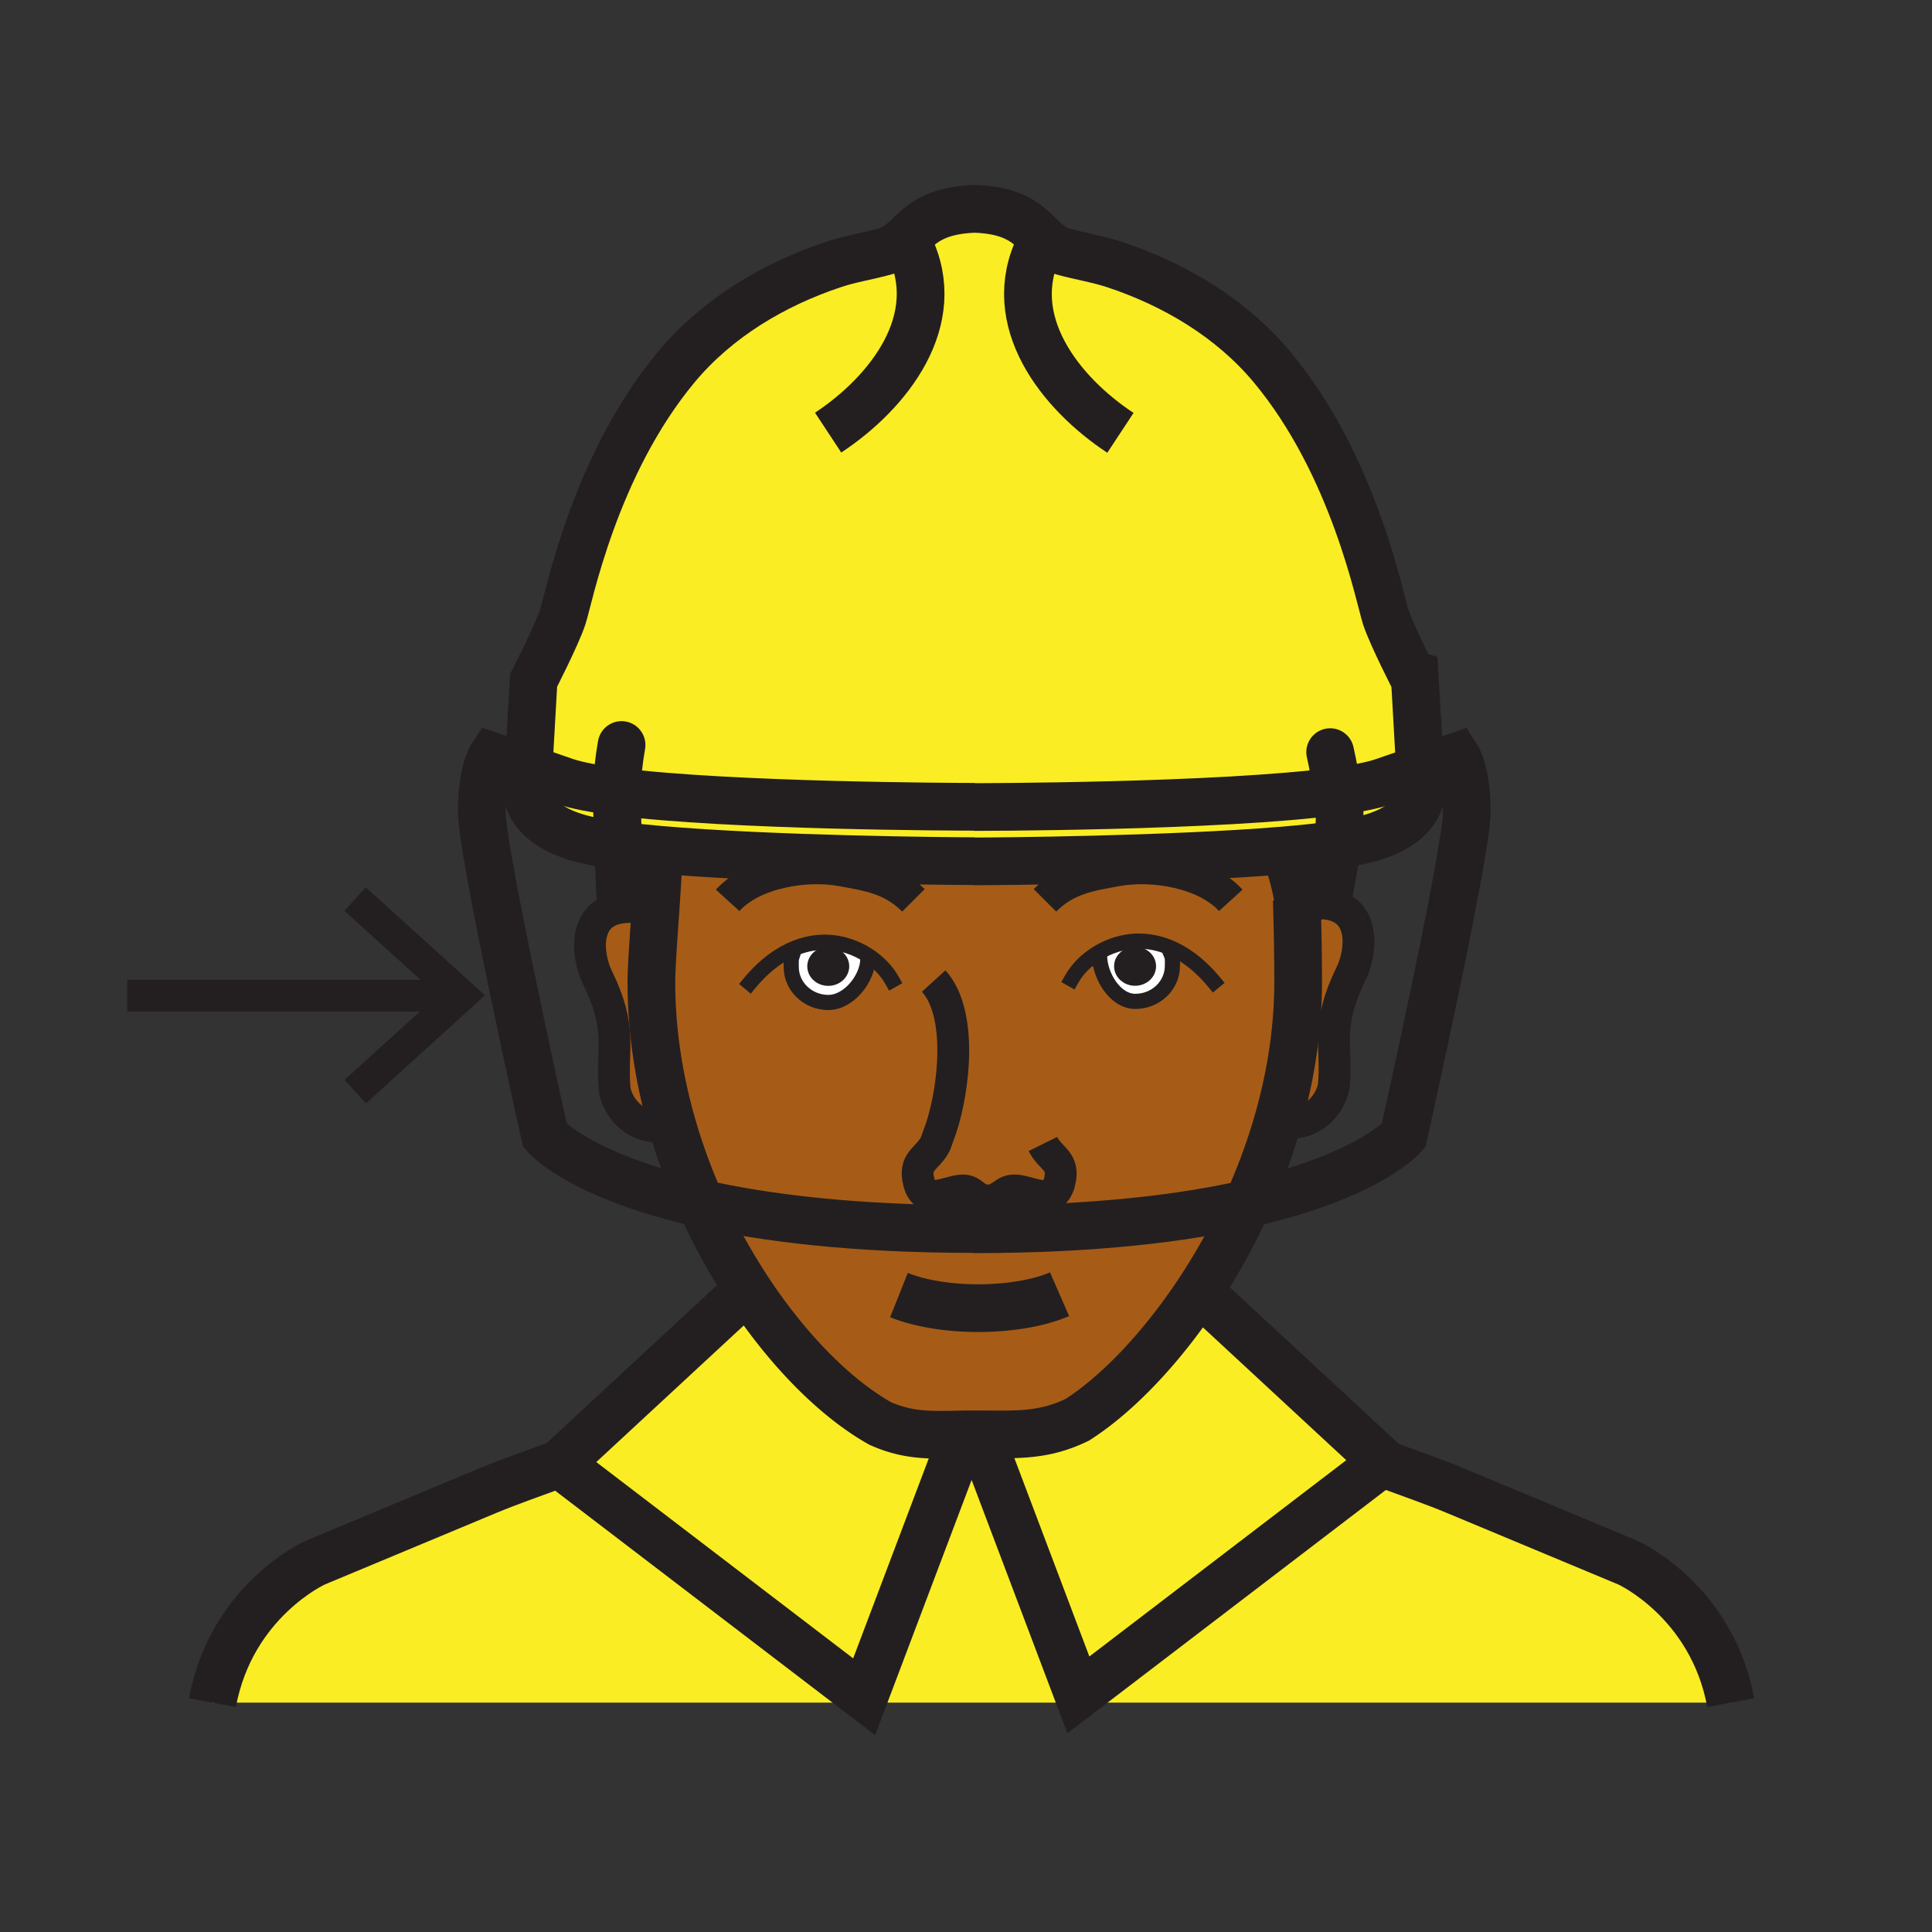 <?xml version="1.0"?><svg xmlns="http://www.w3.org/2000/svg" width="850.394" height="850.394" viewBox="0 0 850.394 850.394" overflow="visible"><rect x="0" y="0" width="850.394" height="850.394" fill="#333333" stroke="none"/><path d="M761.8 749.44H474.66v-3.41l134.2-102.54.909 1.08c11.23 4.12 22.021 7.88 31.16 11.699 25.261 10.53 50.521 21.08 75.78 31.62.001.001 36.771 16.631 45.091 61.551zM380.37 746.86v2.58H93.51c8.32-44.931 45.09-61.561 45.09-61.561l75.78-31.62c9.32-3.89 20.35-7.72 31.8-11.939l134.19 102.54zM474.66 746.03v3.41h-94.29v-2.58l43.65-115.48c1.62-.02 3.3-.04 5.04-.04.761 0 1.511 0 2.25.01l43.35 114.68z" fill="#fbed24"></path><path d="M246.18 644.32l82.72-76.63.25-.16c17.94 27.31 39.09 48.26 58.29 59.029 12.97 5.75 22.82 5.04 36.58 4.82l-43.65 115.48L246.18 644.32zM608.86 643.49l-134.2 102.54-43.35-114.68c16.641.061 28.061.73 42.86-6.409 17.11-10.921 36.58-30.881 53.58-56.58l81.11 75.129z" fill="#fbed24"></path><path d="M527.75 568.36c-17 25.699-36.47 45.659-53.58 56.58-14.8 7.14-26.22 6.47-42.86 6.409-.739-.01-1.489-.01-2.25-.01-1.739 0-3.419.021-5.04.04-13.76.22-23.61.93-36.58-4.82-19.2-10.77-40.35-31.72-58.29-59.029a268.8 268.8 0 0 1-20.68-37.851c28.19 6.391 67.08 11.271 120.14 11.301v.1c53.21 0 92.189-4.87 120.449-11.271a279.532 279.532 0 0 1-21.309 38.551z" fill="#a65c17" class="aac-skin-fill"></path><path d="M342.65 421.15l5.7.89c-.16.93-.08 1.95-.08 3.6 0 8.62 7.33 15.61 16.35 15.61 9.03 0 17.38-10.63 17.38-19.25l.34-1.29c-5.47-3.63-12.01-5.83-18.42-5.98-7.85-.17-15 2.33-21.27 6.42zm92.67 107.37c-.2.03-.4.07-.61.101l1.39-.09c-.27-.001-.53-.011-.78-.011zm81.13-110.78c-4.931-2.31-10.29-3.62-16.03-3.49-5.97.14-12.05 2.05-17.28 5.24l.7 1.17c.09-.27.16-.34.16.01 0 8.61 6.68 20.1 15.72 20.1 9.011 0 16.33-6.989 16.33-15.609 0-2.35.16-3.44-.42-4.81l.82-2.611zm-87.84-38.59c10.72 0 85.6-.62 135.63-4.75 3.12 5.24 5.41 14.03 6.68 21.7l-.11.02c.41 15.43.58 23.84.58 36.18 0 20.99-3.319 41.63-8.93 61.24-3.61 12.58-8.16 24.729-13.4 36.27-28.26 6.4-67.239 11.271-120.449 11.271v-.1c-53.061-.03-91.95-4.91-120.14-11.301-4.94-11.04-9.23-22.64-12.66-34.649-5.73-20.03-9.09-41.181-9.09-62.73 0-6.2.91-18.85 1.78-31.48.69-10.05 1.35-20.07 1.5-26.82 49.32 4.34 126.11 5.03 138.61 5.05v.099z" fill="#a65c17" class="aac-skin-fill"></path><path d="M364.56 420.07c3.26 0 5.9 2.36 5.9 5.27 0 2.91-2.64 5.26-5.9 5.26-3.25 0-5.89-2.35-5.89-5.26 0-2.91 2.64-5.27 5.89-5.27zM499.62 420.04c3.26 0 5.899 2.35 5.899 5.26 0 2.91-2.64 5.26-5.899 5.26-3.25 0-5.9-2.35-5.9-5.26 0-2.91 2.65-5.26 5.9-5.26z" fill="#231f20"></path><path d="M342.65 421.15c6.27-4.09 13.42-6.59 21.27-6.42 6.41.15 12.95 2.35 18.42 5.98L382 422c0 8.62-8.35 19.25-17.38 19.25-9.02 0-16.35-6.99-16.35-15.61 0-1.65-.08-2.67.08-3.6l-5.7-.89zm27.81 4.19c0-2.91-2.64-5.27-5.9-5.27-3.25 0-5.89 2.36-5.89 5.27 0 2.91 2.64 5.26 5.89 5.26 3.26 0 5.9-2.35 5.9-5.26zM499.62 420.04c-3.25 0-5.9 2.35-5.9 5.26 0 2.91 2.65 5.26 5.9 5.26 3.26 0 5.899-2.35 5.899-5.26.001-2.91-2.639-5.26-5.899-5.26zm.8-5.79c5.74-.13 11.1 1.18 16.03 3.49l-.82 2.61c.58 1.37.42 2.46.42 4.81 0 8.62-7.319 15.609-16.33 15.609-9.04 0-15.72-11.489-15.72-20.1 0-.35-.07-.28-.16-.01l-.7-1.17c5.23-3.189 11.31-5.099 17.28-5.239z" fill="#fff"></path><path d="M564.24 374.4c-50.03 4.13-124.91 4.75-135.63 4.75v-.1c-12.5-.02-89.291-.71-138.61-5.05-6.5-.57-12.51-1.2-17.84-1.9l-.72-19.97c0-1.23.02-2.46.06-3.67 50.45 6.43 150 6.65 157.11 6.66v.1s108.569.01 160.01-6.98c.25 1.76.479 3.52.689 5.3.7 5.94.271 12.03-.6 18.21-6.949 1.01-15.289 1.89-24.469 2.65z" fill="#fbed24"></path><path d="M571.39 432.3c0-12.34-.17-20.75-.58-36.18l.11-.02c.16.96.3 1.91.43 2.83l1.36-.01c3.6-1.28 7.63-1.73 12.021-1.02 16.739 2.68 14.479 21.46 9.89 30.831-11.18 22.81-6.07 31.189-7.48 48.6-.55 6.61-8.1 19.46-23.85 16.45l-.83-.24c5.609-19.611 8.929-40.251 8.929-61.241zM286.72 432.3c0 21.55 3.36 42.7 9.09 62.73l-1.46.41c-15.75 3.01-23.3-9.841-23.84-16.46-1.42-17.391 3.69-25.79-7.48-48.591-4.6-9.37-6.85-28.16 9.88-30.84 4.39-.7 8.42-.26 12.02 1.03l3.57.24c-.87 12.631-1.78 25.281-1.78 31.481z" fill="#a65c17" class="aac-skin-fill"></path><path d="M625.6 348.55s.66 14.91-25.6 21.14c-3.13.74-6.94 1.43-11.29 2.06.87-6.18 1.3-12.27.6-18.21-.21-1.78-.439-3.54-.689-5.3 8.63-1.17 15.649-2.54 20.28-4.14 6.649-2.29 11.939-4.11 16.13-5.56l.569 10.01zM271.44 352.13l.72 19.97c-5.69-.76-10.6-1.59-14.48-2.51-26.27-6.23-25.6-21.14-25.6-21.14l.57-10.01c4.19 1.44 9.47 3.26 16.12 5.56 5.07 1.75 12.98 3.22 22.73 4.46-.04 1.21-.06 2.44-.06 3.67z" fill="#fbed24"></path><path d="M429.06 91.93c27.28.94 26.28 15.31 39.101 18.86 7.43 2.06 15.07 3.21 22.479 5.67 26.41 8.76 51.36 23.59 69.29 45.12 36.181 43.4 47.301 101.83 50.08 110.18 2.79 8.34 12.811 27.82 12.811 27.82l2.21 38.96c-4.19 1.45-9.48 3.27-16.13 5.56-4.631 1.6-11.65 2.97-20.28 4.14-51.44 6.99-160.01 6.98-160.01 6.98v-.1c-7.11-.01-106.66-.23-157.11-6.66-9.75-1.24-17.66-2.71-22.73-4.46-6.65-2.3-11.93-4.12-16.12-5.56l2.21-38.96s10.02-19.48 12.8-27.82c2.78-8.35 13.91-66.78 50.08-110.18 17.95-21.53 42.89-36.36 69.3-45.12 7.41-2.46 15.04-3.61 22.48-5.67 6.41-1.77 9.48-6.23 14.36-10.36 4.869-4.13 11.549-7.93 25.179-8.4z" fill="#fbed24"></path><g fill="none" stroke="#231f20"><path d="M330.01 432.67c3.67-4.439 7.91-8.43 12.64-11.52 6.27-4.09 13.42-6.59 21.27-6.42 6.41.15 12.95 2.35 18.42 5.98 4.26 2.82 7.87 6.521 10.28 10.78" stroke-width="6.677" stroke-linecap="square" stroke-miterlimit="10"></path><path d="M382 422c0 8.62-8.35 19.25-17.38 19.25-9.02 0-16.35-6.99-16.35-15.61 0-1.65-.08-2.67.08-3.6.04-.28.11-.55.2-.83M534.32 432.17c-4.98-6.01-10.99-11.21-17.87-14.43-4.931-2.31-10.29-3.62-16.03-3.49-5.97.14-12.05 2.05-17.28 5.24-4.76 2.9-8.819 6.87-11.439 11.51" stroke-width="6.677" stroke-linecap="square" stroke-miterlimit="10"></path><path d="M483.17 422.89c.01.36.43-1.55.67-2.23.09-.27.16-.34.16.01 0 8.61 6.68 20.1 15.72 20.1 9.011 0 16.33-6.989 16.33-15.609 0-2.35.16-3.44-.42-4.81" stroke-width="6.677" stroke-linecap="square" stroke-miterlimit="10"></path><path d="M284.93 400.58c-3.6-1.29-7.63-1.73-12.02-1.03-16.73 2.68-14.48 21.47-9.88 30.84 11.17 22.801 6.06 31.2 7.48 48.591.54 6.619 8.09 19.47 23.84 16.46M572.71 398.92c3.6-1.28 7.63-1.73 12.021-1.02 16.739 2.68 14.479 21.46 9.89 30.831-11.18 22.81-6.07 31.189-7.48 48.6-.55 6.61-8.1 19.46-23.85 16.45" stroke-width="14"></path><path d="M395.69 570.05c20.56 8.19 53.2 7.24 70.69-.39M570.81 396.12c.41 15.43.58 23.84.58 36.18 0 20.99-3.319 41.63-8.93 61.24-3.61 12.58-8.16 24.729-13.4 36.27a279.535 279.535 0 0 1-21.31 38.551c-17 25.699-36.47 45.659-53.58 56.58-14.8 7.14-26.22 6.47-42.86 6.409-.739-.01-1.489-.01-2.25-.01-1.739 0-3.419.021-5.04.04-13.76.22-23.61.93-36.58-4.82-19.2-10.77-40.35-31.72-58.29-59.029a268.8 268.8 0 0 1-20.68-37.851c-4.94-11.04-9.23-22.64-12.66-34.649-5.73-20.03-9.09-41.181-9.09-62.73 0-6.2.91-18.85 1.78-31.48.69-10.05 1.35-20.07 1.5-26.82" stroke-width="21"></path><path d="M435.32 528.52c7.79-1.439 6.399-6.06 14.76-4.039 7.21 1.75 14.86 5.35 16.65-5.931 1.239-7.76-4.591-8.77-7.681-15.01M435.32 528.52c.25 0 .51.011.779.011l-1.39.09c.211-.031.411-.071.611-.101z" stroke-width="14"></path><path d="M410.96 431.82c12.92 14.189 9.01 47.529 3.22 64.89l-2.43 6.75c-3.1 6.23-8.93 7.25-7.69 15.01 1.8 11.271 9.45 7.67 16.65 5.931 8.32-2.011 6.43 3.77 14.61 4.119" stroke-width="14"></path><path d="M370.46 425.34c0 2.91-2.64 5.26-5.9 5.26-3.25 0-5.89-2.35-5.89-5.26 0-2.91 2.64-5.27 5.89-5.27 3.26 0 5.9 2.36 5.9 5.27zM505.52 425.3c0 2.91-2.64 5.26-5.899 5.26-3.25 0-5.9-2.35-5.9-5.26 0-2.91 2.65-5.26 5.9-5.26 3.259 0 5.899 2.35 5.899 5.26z" stroke-width="6.677"></path><path d="M564 374c.08.13.16.26.24.4 3.12 5.24 5.41 14.03 6.68 21.7.16.96.3 1.91.43 2.83.32 2.36.54 4.54.641 6.39" stroke-width="20.032"></path><path d="M273.59 327.92c-1.18 6.55-1.91 13.39-2.09 20.54-.04 1.21-.06 2.44-.06 3.67l.72 19.97.75 20.78M585.02 392.93c1.16-7.1 2.711-14.19 3.69-21.18.87-6.18 1.3-12.27.6-18.21-.21-1.78-.439-3.54-.689-5.3-.82-5.83-1.87-11.56-3.13-17.18" stroke-width="21" stroke-linecap="round"></path><path d="M258.84 639.54c-4.24 1.66-8.48 3.25-12.66 4.78-11.45 4.22-22.48 8.05-31.8 11.939l-75.78 31.62s-36.77 16.63-45.09 61.561M609.77 644.57c11.23 4.12 22.021 7.88 31.16 11.699 25.261 10.53 50.521 21.08 75.78 31.62 0 0 36.771 16.63 45.09 61.551" stroke-width="21"></path><path stroke-width="21" d="M424.02 631.38l-43.65 115.48-134.19-102.54 82.72-76.63M431.01 630.55l.3.8 43.35 114.68 134.2-102.54-81.11-75.13-1.62-1.5M400.13 108.06c16.19 32.82-9.08 64.87-35.62 82.36M429.06 355.12h-.449c-7.11-.01-106.66-.23-157.11-6.66-9.75-1.24-17.66-2.71-22.73-4.46-6.65-2.3-11.93-4.12-16.12-5.56l-16.15-5.58s-4.45 6.69-4.45 24.49c0 17.81 27.82 142.45 27.82 142.45s14.83 17.69 68.6 29.88c28.19 6.391 67.08 11.271 120.14 11.301h.449"></path><path d="M428.61 379.15c10.72 0 85.6-.62 135.63-4.75 9.18-.76 17.52-1.64 24.47-2.65 4.35-.63 8.16-1.32 11.29-2.06 26.26-6.23 25.6-21.14 25.6-21.14l-.569-10.01-2.21-38.96S612.8 280.1 610.01 271.76c-2.779-8.35-13.899-66.78-50.08-110.18-17.93-21.53-42.88-36.36-69.29-45.12-7.409-2.46-15.05-3.61-22.479-5.67-12.82-3.55-11.82-17.92-39.101-18.86-13.629.47-20.31 4.27-25.18 8.4-4.88 4.13-7.95 8.59-14.36 10.36-7.44 2.06-15.07 3.21-22.48 5.67-26.41 8.76-51.35 23.59-69.3 45.12-36.17 43.4-47.3 101.83-50.08 110.18-2.78 8.34-12.8 27.82-12.8 27.82l-2.21 38.96-.57 10.01s-.67 14.91 25.6 21.14c3.88.92 8.79 1.75 14.48 2.51 5.33.7 11.34 1.33 17.84 1.9 49.32 4.34 126.11 5.03 138.61 5.05h.449M457.55 108.16c-16.189 32.82 9.08 64.87 35.62 82.36" stroke-width="21"></path><path d="M428.61 355.22s108.569.01 160.01-6.98c8.63-1.17 15.649-2.54 20.28-4.14 6.649-2.29 11.939-4.11 16.13-5.56l16.149-5.57s4.45 6.68 4.45 24.48c0 17.81-27.82 142.439-27.82 142.439s-14.85 17.73-68.75 29.92c-28.26 6.4-67.239 11.271-120.449 11.271" stroke-width="21"></path><path d="M320.28 396.3c11.31-12.42 34.55-16.07 50.28-13.15 11.36 2.12 21.82 3.46 31.51 13.15M541.74 396.3c-11.311-12.42-34.55-16.07-50.28-13.15-11.36 2.12-21.83 3.46-31.52 13.15" stroke-width="14"></path></g><path fill="none" d="M0 0h850.394v850.394H0z"></path><g fill="none" stroke="#231f20" stroke-width="14"><path d="M56 438.267h146.169M156.368 480.508l46.694-42.397-46.771-42.382"></path></g></svg>